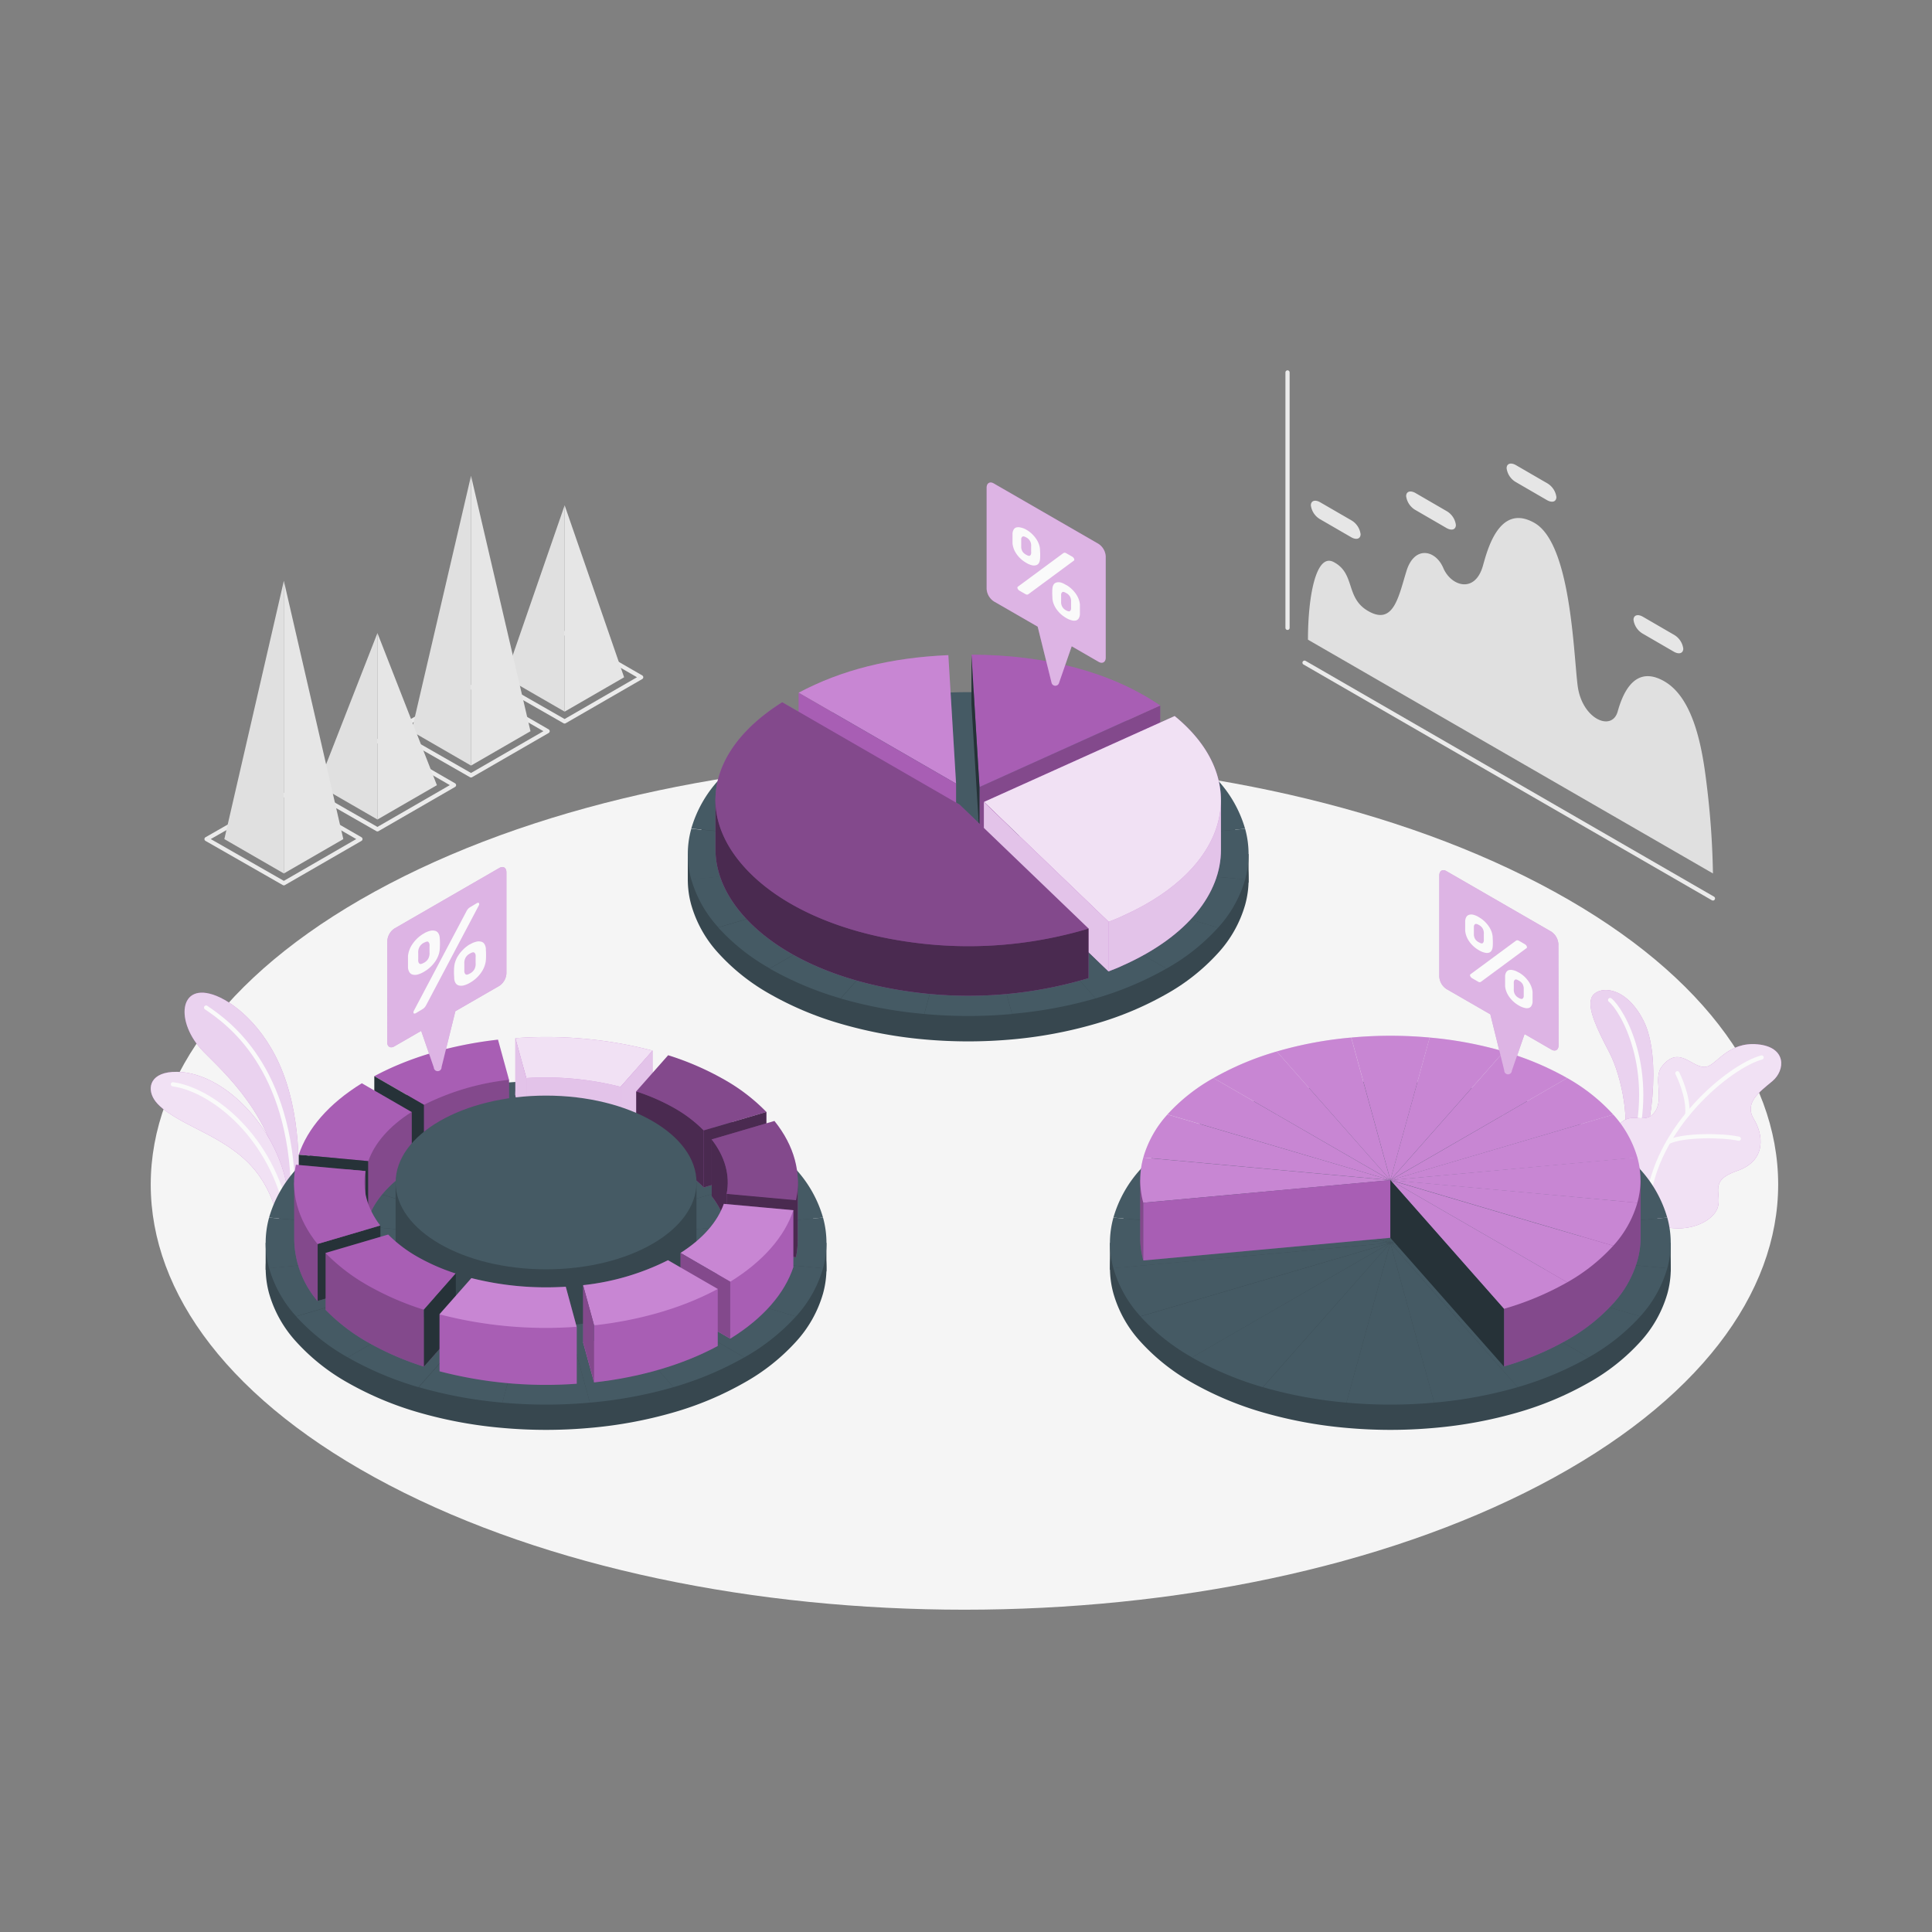 <svg xmlns="http://www.w3.org/2000/svg" viewBox="0 0 500 500"><rect x="0" y="0" width="500" height="500" fill="#808080" stroke="none"/><g id="freepik--Floor--inject-83"><path d="M100.69,384.34c82.24,43,215.58,43,297.82,0s82.24-112.62,0-155.58-215.58-43-297.82,0S18.45,341.37,100.69,384.34Z" style="fill:#f5f5f5"></path></g><g id="freepik--grey-charts--inject-83"><polygon points="146.12 186.71 165.94 175.27 146.12 163.83 126.12 175.27 146.12 186.71" style="fill:none;stroke:#ebebeb;stroke-linecap:round;stroke-linejoin:round;stroke-width:1.084px"></polygon><polygon points="130.73 175.28 146.13 130.77 146.13 184.17 130.73 175.28" style="fill:#e0e0e0"></polygon><polygon points="146.13 184.17 161.52 175.28 146.13 130.77 146.13 184.17" style="fill:#e6e6e6"></polygon><polygon points="121.9 200.67 141.72 189.23 121.9 177.79 101.9 189.23 121.9 200.67" style="fill:none;stroke:#ebebeb;stroke-linecap:round;stroke-linejoin:round;stroke-width:1.084px"></polygon><polygon points="106.51 189.24 121.9 123.14 121.9 198.13 106.51 189.24" style="fill:#e0e0e0"></polygon><polygon points="121.9 198.13 137.29 189.24 121.9 123.14 121.9 198.13" style="fill:#e6e6e6"></polygon><polygon points="97.68 214.63 117.5 203.19 97.68 191.75 77.67 203.19 97.68 214.63" style="fill:none;stroke:#ebebeb;stroke-linecap:round;stroke-linejoin:round;stroke-width:1.084px"></polygon><polygon points="82.29 203.2 97.68 163.83 97.68 212.09 82.29 203.2" style="fill:#e0e0e0"></polygon><polygon points="97.68 212.09 113.07 203.2 97.68 163.83 97.68 212.09" style="fill:#e6e6e6"></polygon><polygon points="73.46 228.59 93.28 217.15 73.46 205.71 53.45 217.15 73.46 228.59" style="fill:none;stroke:#ebebeb;stroke-linecap:round;stroke-linejoin:round;stroke-width:1.084px"></polygon><polygon points="58.06 217.16 73.46 150.32 73.46 226.05 58.06 217.16" style="fill:#e0e0e0"></polygon><polygon points="73.46 226.05 88.85 217.16 73.46 150.32 73.46 226.05" style="fill:#e6e6e6"></polygon><line x1="337.61" y1="171.5" x2="443.31" y2="232.52" style="fill:none;stroke:#ebebeb;stroke-linecap:round;stroke-miterlimit:10;stroke-width:1.084px"></line><path d="M443.31,226.05a214.9,214.9,0,0,0-1.61-22.91c-1-8.26-3-22.2-10.95-26.8s-10.95,3.72-12.1,7.81c-1.5,5.31-9.29,1.95-10.37-6.8s-1.79-36.63-11.13-42-12.35,7.58-13.41,11.2c-2.09,7.11-8.22,5.15-10.22.44s-7.46-5.86-9.52.77-3.33,14.24-10,10.33c-5.86-3.43-3.17-9.68-8.88-12.65-4.52-2.34-6.62,8.82-6.62,20.11Z" style="fill:#e0e0e0"></path><path d="M435.63,167.86c0,1.22-1.1,1.57-2.44.8l-8-4.64a4.9,4.9,0,0,1-2.44-3.61c0-1.21,1.1-1.57,2.44-.79l8,4.64A4.88,4.88,0,0,1,435.63,167.86Z" style="fill:#e6e6e6"></path><path d="M402.79,128.63c0,1.22-1.09,1.57-2.44.8l-8-4.64a4.87,4.87,0,0,1-2.44-3.61c0-1.21,1.09-1.57,2.44-.79l8,4.64A4.86,4.86,0,0,1,402.79,128.63Z" style="fill:#e6e6e6"></path><path d="M376.78,135.85c0,1.22-1.09,1.57-2.43.8l-8-4.64a4.87,4.87,0,0,1-2.44-3.61c0-1.21,1.09-1.57,2.44-.79l8,4.64A4.87,4.87,0,0,1,376.78,135.85Z" style="fill:#e6e6e6"></path><path d="M352.12,138.24c0,1.22-1.09,1.57-2.44.79l-8-4.63a4.89,4.89,0,0,1-2.43-3.61c0-1.21,1.09-1.57,2.43-.79l8,4.63A4.89,4.89,0,0,1,352.12,138.24Z" style="fill:#e6e6e6"></path><line x1="333.21" y1="162.49" x2="333.21" y2="96.38" style="fill:none;stroke:#ebebeb;stroke-linecap:round;stroke-miterlimit:10;stroke-width:1.084px"></line></g><g id="freepik--Plants--inject-83"><path d="M77,308.72s1.64-14.68-2.91-28.66C69.81,266.84,61.21,259.83,56,257.73c-9.85-3.93-10.73,6.92-3.35,14.43,5.41,5.52,18.43,16.9,20.67,36.2Z" style="fill:#BA68C8"></path><path d="M77,308.72s1.64-14.68-2.91-28.66C69.81,266.84,61.21,259.83,56,257.73c-9.85-3.93-10.73,6.92-3.35,14.43,5.41,5.52,18.43,16.9,20.67,36.2Z" style="fill:#fff;opacity:0.7"></path><path d="M53.34,260.76c5.95,4,21.94,15.55,22.52,47.85" style="fill:none;stroke:#fafafa;stroke-linecap:round;stroke-miterlimit:10;stroke-width:1.084px"></path><path d="M72.81,318.75c-3.06-14.8-9.31-20.17-20.48-25.89-4.78-2.44-10.38-5.16-12.4-8.27s-1-7.29,5.88-7.2c12.57.17,26.89,15.32,28.8,31.92Z" style="fill:#BA68C8"></path><path d="M72.81,318.75c-3.06-14.8-9.31-20.17-20.48-25.89-4.78-2.44-10.38-5.16-12.4-8.27s-1-7.29,5.88-7.2c12.57.17,26.89,15.32,28.8,31.92Z" style="fill:#fff;opacity:0.8"></path><path d="M44.75,280.61c9.49,1.29,24.48,12.35,29.24,32" style="fill:none;stroke:#fafafa;stroke-linecap:round;stroke-miterlimit:10;stroke-width:1.084px"></path><path d="M423.4,301.79c3.85-7.4,6.84-28.16,1.89-37.76s-12.31-8.83-13.45-5.72c-1,2.87,1.47,8,4.67,14.11s5.9,19.2,2.87,25.3Z" style="fill:#BA68C8"></path><path d="M423.4,301.79c3.85-7.4,6.84-28.16,1.89-37.76s-12.31-8.83-13.45-5.72c-1,2.87,1.47,8,4.67,14.11s5.9,19.2,2.87,25.3Z" style="fill:#fff;opacity:0.7"></path><path d="M416.7,258.81c3.15,2.53,12.17,18,5.86,39.23" style="fill:none;stroke:#fafafa;stroke-linecap:round;stroke-miterlimit:10;stroke-width:1.084px"></path><path d="M422.18,309.63c-2.32-4.64-7.4-12.32-3.94-17.59s7.08-.61,9.86-4.05-.4-9,2-12c4.64-5.9,8,.95,11.64.05,2.63-.65,5.56-6.48,13.13-5.77s7.19,6.71,3.82,9.53-7.37,5.63-4.77,9.86c2.3,3.75,3.49,10.68-4.38,13.37-7.52,2.57-3.8,5.83-5,9.51s-8.3,7.17-15.85,4.33Z" style="fill:#BA68C8"></path><path d="M422.18,309.63c-2.32-4.64-7.4-12.32-3.94-17.59s7.08-.61,9.86-4.05-.4-9,2-12c4.64-5.9,8,.95,11.64.05,2.63-.65,5.56-6.48,13.13-5.77s7.19,6.71,3.82,9.53-7.37,5.63-4.77,9.86c2.3,3.75,3.49,10.68-4.38,13.37-7.52,2.57-3.8,5.83-5,9.51s-8.3,7.17-15.85,4.33Z" style="fill:#fff;opacity:0.8"></path><path d="M455.91,273.67c-8.2,2.2-27.84,18.16-29.5,38.19" style="fill:none;stroke:#fafafa;stroke-linecap:round;stroke-miterlimit:10;stroke-width:1.084px"></path><path d="M450,294.7c-4.05-.92-14.34-1.05-18.19.82" style="fill:none;stroke:#fafafa;stroke-linecap:round;stroke-miterlimit:10;stroke-width:1.084px"></path><path d="M434.1,277.75s3,5.81,2.57,10.7" style="fill:none;stroke:#fafafa;stroke-linecap:round;stroke-miterlimit:10;stroke-width:1.084px"></path></g><g id="freepik--Charts--inject-83"><path d="M322.24,221a31.32,31.32,0,0,0-7-12.47A53,53,0,0,0,301.88,198a84.7,84.7,0,0,0-18.36-7.71,112.39,112.39,0,0,0-21.6-4,124.83,124.83,0,0,0-22.71,0,112.28,112.28,0,0,0-21.59,4A84.58,84.58,0,0,0,199.25,198a53.14,53.14,0,0,0-13.35,10.6,31.42,31.42,0,0,0-7,12.47,24.46,24.46,0,0,0,0,13.12,31.06,31.06,0,0,0,7,12.46,53.18,53.18,0,0,0,13.36,10.61,84.31,84.31,0,0,0,18.35,7.7A113.12,113.12,0,0,0,239.21,269a126.66,126.66,0,0,0,22.71,0,113.12,113.12,0,0,0,21.61-4.05,84.31,84.31,0,0,0,18.35-7.7h0a53,53,0,0,0,13.36-10.61,31.21,31.21,0,0,0,7-12.46A24.65,24.65,0,0,0,322.24,221Z" style="fill:#37474f"></path><polygon points="178 221.02 323.13 221.02 323.13 228.42 178 228.01 178 221.02" style="fill:#37474f"></polygon><path d="M239.21,179.66,250.55,221,217.62,183.7A112.28,112.28,0,0,1,239.21,179.66Z" style="fill:#455a64"></path><path d="M261.92,179.66,250.58,221h0l-11.34-41.36A124.83,124.83,0,0,1,261.92,179.66Z" style="fill:#455a64"></path><path d="M283.52,183.7,250.58,221l11.34-41.36A112.39,112.39,0,0,1,283.52,183.7Z" style="fill:#455a64"></path><path d="M315.23,202a31.43,31.43,0,0,1,7,12.48L250.59,221h0Z" style="fill:#455a64"></path><path d="M322.24,214.49a24.62,24.62,0,0,1,0,13.11L250.59,221Z" style="fill:#455a64"></path><path d="M322.24,227.6a31.31,31.31,0,0,1-7,12.47l-64.65-19Z" style="fill:#455a64"></path><path d="M315.24,240.07a53,53,0,0,1-13.36,10.6L250.57,221h0Z" style="fill:#455a64"></path><path d="M250.58,221.05l32.95,37.33a112.35,112.35,0,0,1-21.61,4l-11.35-41.36Z" style="fill:#455a64"></path><path d="M250.57,221.06l11.35,41.36a124.83,124.83,0,0,1-22.71,0Z" style="fill:#455a64"></path><path d="M250.55,221.05h0l-11.36,41.36a112.35,112.35,0,0,1-21.61-4Z" style="fill:#455a64"></path><path d="M250.55,221.05l-33,37.33a84.83,84.83,0,0,1-18.35-7.71Z" style="fill:#455a64"></path><path d="M250.54,221l-64.65,19a31.16,31.16,0,0,1-7-12.47Z" style="fill:#455a64"></path><path d="M250.54,221,178.9,227.6a24.42,24.42,0,0,1,0-13.11Z" style="fill:#455a64"></path><path d="M250.54,221h0l-71.64-6.55a31.52,31.52,0,0,1,7-12.48Z" style="fill:#455a64"></path><path d="M199.25,191.42,250.54,221,185.9,202A53.12,53.12,0,0,1,199.25,191.42Z" style="fill:#455a64"></path><path d="M301.88,191.42,250.58,221h0l32.94-37.32A84.23,84.23,0,0,1,301.88,191.42Z" style="fill:#455a64"></path><path d="M301.88,191.42A52.94,52.94,0,0,1,315.23,202l-64.64,19Z" style="fill:#455a64"></path><path d="M250.55,221h0l-51.32,29.63a53.16,53.16,0,0,1-13.36-10.6l64.65-19Z" style="fill:#455a64"></path><path d="M217.62,183.7,250.55,221h0l-51.3-29.62A84.11,84.11,0,0,1,217.62,183.7Z" style="fill:#455a64"></path><path d="M250.58,221.05l51.3,29.62a84.83,84.83,0,0,1-18.35,7.71Z" style="fill:#455a64"></path><path d="M206.68,179.28l40.75,23.52-2-33.25C230.44,170.19,217.71,173.39,206.68,179.28Z" style="fill:#BA68C8"></path><path d="M206.68,179.28l40.75,23.52-2-33.25C230.44,170.19,217.71,173.39,206.68,179.28Z" style="fill:#fff;opacity:0.2"></path><polygon points="247.43 202.8 247.43 215.64 206.68 192.11 206.68 179.28 247.43 202.8" style="fill:#BA68C8"></polygon><polygon points="247.43 202.8 247.43 215.64 206.68 192.11 206.68 179.28 247.43 202.8" style="opacity:0.1"></polygon><polygon points="300.26 182.58 253.49 203.68 253.49 216.51 300.26 195.41 300.26 182.58" style="fill:#BA68C8"></polygon><polygon points="300.26 182.58 253.49 203.68 253.49 216.51 300.26 195.41 300.26 182.58" style="opacity:0.3"></polygon><path d="M300.26,182.58c-12.59-8.57-29.38-13.09-48.84-13.15l1.25,20.79.82,13.46Z" style="fill:#BA68C8"></path><path d="M300.26,182.58c-12.59-8.57-29.38-13.09-48.84-13.15l1.25,20.79.82,13.46Z" style="opacity:0.1"></path><polygon points="251.41 169.43 251.41 182.26 253.49 216.51 253.49 203.68 251.41 169.43" style="fill:#263238"></polygon><path d="M263,228.39l23.91,23c1.34-.51,2.58-1,4-1.68,16.47-7.42,25.08-18.54,25.07-29.76v-12.7c-1.81-4.83-6.79-4.82-12-9.07l-48.83,22-.49.22Z" style="fill:#BA68C8"></path><path d="M263,228.39l23.91,23c1.34-.51,2.58-1,4-1.68,16.47-7.42,25.08-18.54,25.07-29.76v-12.7c-1.81-4.83-6.79-4.82-12-9.07l-48.83,22-.49.22Z" style="fill:#fff;opacity:0.6"></path><path d="M263,215.56l23.91,23c1.34-.51,2.58-1,4-1.69C318.48,224.42,324,201.62,304,185.31l-48.83,22-.49.22Z" style="fill:#BA68C8"></path><path d="M263,215.56l23.91,23c1.34-.51,2.58-1,4-1.69C318.48,224.42,324,201.62,304,185.31l-48.83,22-.49.22Z" style="fill:#fff;opacity:0.8"></path><polygon points="286.87 251.37 286.87 238.53 254.63 207.56 254.63 220.39 286.87 251.37" style="fill:#BA68C8"></polygon><polygon points="286.87 251.37 286.87 238.53 254.63 207.56 254.63 220.39 286.87 251.37" style="fill:#fff;opacity:0.6"></polygon><path d="M202.44,194.56c-6.87,4.33-14.5,7.06-17.28,12.32v12.84c0,6.69,3.11,13.47,9.56,19.67,9,8.63,23.25,14.73,40.18,17.16a107.91,107.91,0,0,0,46.82-3.41V240.31l-21.05-7.4L248.31,221Z" style="fill:#BA68C8"></path><path d="M202.44,194.56c-6.87,4.33-14.5,7.06-17.28,12.32v12.84c0,6.69,3.11,13.47,9.56,19.67,9,8.63,23.25,14.73,40.18,17.16a107.91,107.91,0,0,0,46.82-3.41V240.31l-21.05-7.4L248.31,221Z" style="opacity:0.6"></path><path d="M202.44,181.73c-19.74,12.42-22.92,30.22-7.72,44.82,9,8.64,23.25,14.73,40.18,17.17a108.07,108.07,0,0,0,46.82-3.41l-21.05-20.23-12.36-11.87Z" style="fill:#BA68C8"></path><path d="M202.44,181.73c-19.74,12.42-22.92,30.22-7.72,44.82,9,8.64,23.25,14.73,40.18,17.17a108.07,108.07,0,0,0,46.82-3.41l-21.05-20.23-12.36-11.87Z" style="opacity:0.3"></path><path d="M431.49,321.65a31.32,31.32,0,0,0-7-12.47,53,53,0,0,0-13.35-10.6,84.7,84.7,0,0,0-18.36-7.71,112.39,112.39,0,0,0-21.6-4,124.83,124.83,0,0,0-22.71,0,112.43,112.43,0,0,0-21.59,4,84.7,84.7,0,0,0-18.36,7.71,53,53,0,0,0-13.36,10.6,31.42,31.42,0,0,0-7,12.47,24.46,24.46,0,0,0,0,13.12,31.06,31.06,0,0,0,7,12.46,53.18,53.18,0,0,0,13.36,10.61,84.73,84.73,0,0,0,18.35,7.7,113.27,113.27,0,0,0,21.61,4,126.66,126.66,0,0,0,22.71,0,113.12,113.12,0,0,0,21.61-4,83.85,83.85,0,0,0,18.35-7.71h0a53,53,0,0,0,13.37-10.6,31.3,31.3,0,0,0,7-12.46A24.55,24.55,0,0,0,431.49,321.65Z" style="fill:#37474f"></path><polygon points="287.25 321.64 432.38 321.64 432.38 329.04 287.25 328.63 287.25 321.64" style="fill:#37474f"></polygon><path d="M348.46,280.28l11.35,41.36-32.94-37.32A112.43,112.43,0,0,1,348.46,280.28Z" style="fill:#455a64"></path><path d="M371.17,280.28l-11.34,41.36h0l-11.35-41.36A124.83,124.83,0,0,1,371.17,280.28Z" style="fill:#455a64"></path><path d="M392.77,284.32l-32.94,37.32,11.34-41.36A112.39,112.39,0,0,1,392.77,284.32Z" style="fill:#455a64"></path><path d="M424.48,302.63a31.36,31.36,0,0,1,7,12.48l-71.64,6.55h0Z" style="fill:#455a64"></path><path d="M431.49,315.11a24.52,24.52,0,0,1,0,13.11l-71.64-6.56Z" style="fill:#455a64"></path><path d="M431.49,328.22a31.4,31.4,0,0,1-7,12.47l-64.65-19Z" style="fill:#455a64"></path><path d="M424.5,340.69a53.44,53.44,0,0,1-13.37,10.6l-51.31-29.63h0Z" style="fill:#455a64"></path><path d="M359.83,321.67,392.78,359a113.11,113.11,0,0,1-21.61,4l-11.35-41.36Z" style="fill:#455a64"></path><path d="M359.82,321.68,371.17,363a125.74,125.74,0,0,1-22.71,0Z" style="fill:#455a64"></path><path d="M359.81,321.67h0L348.46,363a113.26,113.26,0,0,1-21.61-4Z" style="fill:#455a64"></path><path d="M359.81,321.67l-33,37.33a85.25,85.25,0,0,1-18.35-7.71Z" style="fill:#455a64"></path><path d="M359.79,321.66l-64.65,19a31.16,31.16,0,0,1-7-12.47Z" style="fill:#455a64"></path><path d="M359.79,321.66l-71.64,6.56a24.42,24.42,0,0,1,0-13.11Z" style="fill:#455a64"></path><path d="M359.79,321.65h0l-71.64-6.55a31.45,31.45,0,0,1,7-12.48Z" style="fill:#455a64"></path><path d="M308.51,292l51.28,29.61-64.64-19A53,53,0,0,1,308.51,292Z" style="fill:#455a64"></path><path d="M411.13,292l-51.3,29.61h0l32.94-37.32A84.23,84.23,0,0,1,411.13,292Z" style="fill:#455a64"></path><path d="M411.13,292a52.94,52.94,0,0,1,13.35,10.59l-64.63,19Z" style="fill:#455a64"></path><path d="M359.81,321.65h0L308.5,351.29a53.38,53.38,0,0,1-13.36-10.6l64.65-19Z" style="fill:#455a64"></path><path d="M326.87,284.32l32.94,37.32h0L308.51,292A84.23,84.23,0,0,1,326.87,284.32Z" style="fill:#455a64"></path><path d="M359.83,321.67l51.3,29.62A84.83,84.83,0,0,1,392.78,359Z" style="fill:#455a64"></path><path d="M295.89,305.41v20.78a22,22,0,0,1-.8-5.83V305.41Z" style="fill:#BA68C8"></path><path d="M295.89,305.41v20.78a22,22,0,0,1-.8-5.83V305.41Z" style="opacity:0.3"></path><path d="M359.79,305.43l-63.9,5.84a21.88,21.88,0,0,1,0-11.69Z" style="fill:#BA68C8"></path><path d="M359.79,305.41h0l-63.9-5.85a28.07,28.07,0,0,1,6.25-11.13Z" style="fill:#BA68C8"></path><path d="M314.05,279l45.74,26.41-57.65-17A47.41,47.41,0,0,1,314.05,279Z" style="fill:#BA68C8"></path><path d="M330.43,272.12l29.38,33.28h0L314.05,279A75.23,75.23,0,0,1,330.43,272.12Z" style="fill:#BA68C8"></path><path d="M349.69,268.52l10.12,36.88-29.38-33.28A99.82,99.82,0,0,1,349.69,268.52Z" style="fill:#BA68C8"></path><path d="M370,268.52,359.83,305.4h0l-10.12-36.88A110.57,110.57,0,0,1,370,268.52Z" style="fill:#BA68C8"></path><path d="M389.21,272.12,359.83,305.4,370,268.52A99.82,99.82,0,0,1,389.21,272.12Z" style="fill:#BA68C8"></path><g style="opacity:0.2"><path d="M359.79,305.43l-63.9,5.84a21.88,21.88,0,0,1,0-11.69Z" style="fill:#fff"></path><path d="M359.79,305.41h0l-63.9-5.85a28.07,28.07,0,0,1,6.25-11.13Z" style="fill:#fff"></path><path d="M314.05,279l45.74,26.41-57.65-17A47.41,47.41,0,0,1,314.05,279Z" style="fill:#fff"></path><path d="M330.43,272.12l29.38,33.28h0L314.05,279A75.23,75.23,0,0,1,330.43,272.12Z" style="fill:#fff"></path><path d="M349.69,268.52l10.12,36.88-29.38-33.28A99.82,99.82,0,0,1,349.69,268.52Z" style="fill:#fff"></path><path d="M370,268.52,359.83,305.4h0l-10.12-36.88A110.57,110.57,0,0,1,370,268.52Z" style="fill:#fff"></path><path d="M389.21,272.12,359.83,305.4,370,268.52A99.82,99.82,0,0,1,389.21,272.12Z" style="fill:#fff"></path></g><path d="M414,315.39l-9.59,9-7.29,6.89-6.95,6.54-.93.87v14.93a75.42,75.42,0,0,0,16.38-6.87,47.69,47.69,0,0,0,11.92-9.47,27.77,27.77,0,0,0,6.23-11.11,22,22,0,0,0,.81-5.83V305.42Z" style="fill:#BA68C8"></path><path d="M414,315.39l-9.59,9-7.29,6.89-6.95,6.54-.93.87v14.93a75.42,75.42,0,0,0,16.38-6.87,47.69,47.69,0,0,0,11.92-9.47,27.77,27.77,0,0,0,6.23-11.11,22,22,0,0,0,.81-5.83V305.42Z" style="opacity:0.3"></path><path d="M417.5,288.45a28.2,28.2,0,0,1,6.25,11.13l-63.91,5.85h0Z" style="fill:#BA68C8"></path><path d="M424.55,305.44a22.11,22.11,0,0,1-.81,5.84l-19.36-1.78-44.54-4.08,54.13-5,9.77-.89A22.16,22.16,0,0,1,424.55,305.44Z" style="fill:#BA68C8"></path><path d="M423.74,311.28a27.84,27.84,0,0,1-6.23,11.11l-20.42-6-37.25-11,44.54,4.08Z" style="fill:#BA68C8"></path><path d="M417.51,322.39a47.69,47.69,0,0,1-11.92,9.47l-15.45-8.94-30.29-17.48v0l37.25,11Z" style="fill:#BA68C8"></path><path d="M405.59,279l-45.76,26.42h0l29.38-33.28A75.65,75.65,0,0,1,405.59,279Z" style="fill:#BA68C8"></path><path d="M405.59,279a47.59,47.59,0,0,1,11.91,9.45l-57.66,17Z" style="fill:#BA68C8"></path><path d="M405.59,331.86a75.4,75.4,0,0,1-16.38,6.86l-29.36-33.28,30.29,17.48Z" style="fill:#BA68C8"></path><g style="opacity:0.2"><path d="M417.5,288.45a28.2,28.2,0,0,1,6.25,11.13l-63.91,5.85h0Z" style="fill:#fff"></path><path d="M424.55,305.44a22.11,22.11,0,0,1-.81,5.84l-19.36-1.78-44.54-4.08,54.13-5,9.77-.89A22.16,22.16,0,0,1,424.55,305.44Z" style="fill:#fff"></path><path d="M423.74,311.28a27.84,27.84,0,0,1-6.23,11.11l-20.42-6-37.25-11,44.54,4.08Z" style="fill:#fff"></path><path d="M417.51,322.39a47.69,47.69,0,0,1-11.92,9.47l-15.45-8.94-30.29-17.48v0l37.25,11Z" style="fill:#fff"></path><path d="M405.59,279l-45.76,26.42h0l29.38-33.28A75.65,75.65,0,0,1,405.59,279Z" style="fill:#fff"></path><path d="M405.59,279a47.59,47.59,0,0,1,11.91,9.45l-57.66,17Z" style="fill:#fff"></path><path d="M405.59,331.86a75.4,75.4,0,0,1-16.38,6.86l-29.36-33.28,30.29,17.48Z" style="fill:#fff"></path></g><polygon points="389.22 338.73 389.22 353.66 359.81 320.34 359.81 305.4 389.22 338.73" style="fill:#263238"></polygon><polygon points="359.81 320.34 295.89 326.21 295.89 311.27 359.81 305.4 359.81 320.34" style="fill:#BA68C8"></polygon><polygon points="359.81 320.34 295.89 326.21 295.89 311.27 359.81 305.4 359.81 320.34" style="opacity:0.1"></polygon><path d="M213,321.65a31.32,31.32,0,0,0-7-12.47,53.14,53.14,0,0,0-13.35-10.6,84.58,84.58,0,0,0-18.37-7.71,112.28,112.28,0,0,0-21.59-4,124.83,124.83,0,0,0-22.71,0,112.53,112.53,0,0,0-21.6,4A84.7,84.7,0,0,0,90,298.58a53,53,0,0,0-13.35,10.6,31.32,31.32,0,0,0-7,12.47,24.65,24.65,0,0,0,0,13.12,31.21,31.21,0,0,0,7,12.46A53,53,0,0,0,90,357.84a84.31,84.31,0,0,0,18.35,7.7,113.12,113.12,0,0,0,21.61,4,126.66,126.66,0,0,0,22.71,0,113.12,113.12,0,0,0,21.61-4,83.85,83.85,0,0,0,18.35-7.71h0A52.93,52.93,0,0,0,206,347.23a31.21,31.21,0,0,0,7-12.46A24.65,24.65,0,0,0,213,321.65Z" style="fill:#37474f"></path><polygon points="68.75 321.64 213.88 321.64 213.88 329.04 68.75 328.63 68.75 321.64" style="fill:#37474f"></polygon><path d="M130,280.28l11.34,41.36-32.94-37.32A112.53,112.53,0,0,1,130,280.28Z" style="fill:#455a64"></path><path d="M152.67,280.28l-11.34,41.36h0L130,280.28A124.83,124.83,0,0,1,152.67,280.28Z" style="fill:#455a64"></path><path d="M174.26,284.32l-32.93,37.32,11.34-41.36A112.28,112.28,0,0,1,174.26,284.32Z" style="fill:#455a64"></path><path d="M206,302.63a31.36,31.36,0,0,1,7,12.48l-71.65,6.55h0Z" style="fill:#455a64"></path><path d="M213,315.11a24.62,24.62,0,0,1,0,13.11l-71.65-6.56Z" style="fill:#455a64"></path><path d="M213,328.22a31.31,31.31,0,0,1-7,12.47l-64.65-19Z" style="fill:#455a64"></path><path d="M206,340.69a53.38,53.38,0,0,1-13.36,10.6l-51.32-29.63h0Z" style="fill:#455a64"></path><path d="M141.33,321.67,174.28,359a113.11,113.11,0,0,1-21.61,4l-11.36-41.36Z" style="fill:#455a64"></path><path d="M141.31,321.68,152.67,363A125.74,125.74,0,0,1,130,363Z" style="fill:#455a64"></path><path d="M141.3,321.67h0L130,363a113.11,113.11,0,0,1-21.61-4Z" style="fill:#455a64"></path><path d="M141.3,321.67l-33,37.33A84.83,84.83,0,0,1,90,351.29Z" style="fill:#455a64"></path><path d="M141.29,321.66l-64.65,19a31.31,31.31,0,0,1-7-12.47Z" style="fill:#455a64"></path><path d="M141.29,321.66l-71.65,6.56a24.62,24.62,0,0,1,0-13.11Z" style="fill:#455a64"></path><path d="M141.29,321.65h0l-71.65-6.55a31.36,31.36,0,0,1,7-12.48Z" style="fill:#455a64"></path><path d="M90,292l51.29,29.61-64.64-19A52.94,52.94,0,0,1,90,292Z" style="fill:#455a64"></path><path d="M192.63,292l-51.3,29.61h0l32.93-37.32A84.11,84.11,0,0,1,192.63,292Z" style="fill:#455a64"></path><path d="M192.63,292A53.12,53.12,0,0,1,206,302.63l-64.64,19Z" style="fill:#455a64"></path><path d="M141.3,321.65h0L90,351.29a53.2,53.2,0,0,1-13.36-10.6l64.65-19Z" style="fill:#455a64"></path><path d="M108.36,284.32l32.94,37.32h0L90,292A84.23,84.23,0,0,1,108.36,284.32Z" style="fill:#455a64"></path><path d="M141.33,321.67l51.3,29.62A84.83,84.83,0,0,1,174.28,359Z" style="fill:#455a64"></path><path d="M160.61,296l8.27-9.38c0-11-13.44-11.27-19.38-11.8s-16.13-3.94-16.13,8.58l2.84,10.36A79,79,0,0,1,160.61,296Z" style="fill:#BA68C8"></path><path d="M160.61,296l8.27-9.38c0-11-13.44-11.27-19.38-11.8s-16.13-3.94-16.13,8.58l2.84,10.36A79,79,0,0,1,160.61,296Z" style="fill:#fff;opacity:0.6"></path><path d="M160.61,281.27l8.27-9.37a109.08,109.08,0,0,0-35.51-3.22L136.21,279A79,79,0,0,1,160.61,281.27Z" style="fill:#BA68C8"></path><path d="M160.61,281.27l8.27-9.37a109.08,109.08,0,0,0-35.51-3.22L136.21,279A79,79,0,0,1,160.61,281.27Z" style="fill:#fff;opacity:0.8"></path><polygon points="136.21 279.04 136.21 293.78 133.37 283.42 133.37 268.68 136.21 279.04" style="fill:#BA68C8"></polygon><polygon points="168.88 271.9 160.61 281.27 160.61 296.02 168.88 286.64 168.88 271.9" style="fill:#BA68C8"></polygon><g style="opacity:0.6"><polygon points="136.21 279.04 136.21 293.78 133.37 283.42 133.37 268.68 136.21 279.04" style="fill:#fff"></polygon><polygon points="168.88 271.9 160.61 281.27 160.61 296.02 168.88 286.64 168.88 271.9" style="fill:#fff"></polygon></g><path d="M164.65,282.46V297.2a54.21,54.21,0,0,1,9.94,4.35,35.2,35.2,0,0,1,7.53,5.74l16.22-4.77a49.06,49.06,0,0,0-10.91-8.38C183,291.6,178.26,281.3,164.65,282.46Z" style="fill:#BA68C8"></path><path d="M164.65,282.46V297.2a54.21,54.21,0,0,1,9.94,4.35,35.2,35.2,0,0,1,7.53,5.74l16.22-4.77a49.06,49.06,0,0,0-10.91-8.38C183,291.6,178.26,281.3,164.65,282.46Z" style="opacity:0.6"></path><path d="M172.92,273.1l-8.27,9.36a52.88,52.88,0,0,1,9.94,4.35,35.2,35.2,0,0,1,7.53,5.74l16.22-4.77a48.47,48.47,0,0,0-10.91-8.38A73.94,73.94,0,0,0,172.92,273.1Z" style="fill:#BA68C8"></path><path d="M172.92,273.1l-8.27,9.36a52.88,52.88,0,0,1,9.94,4.35,35.2,35.2,0,0,1,7.53,5.74l16.22-4.77a48.47,48.47,0,0,0-10.91-8.38A73.94,73.94,0,0,0,172.92,273.1Z" style="opacity:0.3"></path><polygon points="182.12 292.55 198.34 287.77 198.34 302.52 182.12 307.29 182.12 292.55" style="fill:#BA68C8"></polygon><polygon points="182.12 292.55 198.34 287.77 198.34 302.52 182.12 307.29 182.12 292.55" style="opacity:0.6"></polygon><path d="M206.48,305.63H201c-.2-.26-.37-.52-.57-.78l-16.24-10v14.75c3.46,4.45,4.77,9.31,3.87,14.08L206,325.35a22.28,22.28,0,0,0,.45-4.52h0Z" style="fill:#BA68C8"></path><path d="M206.48,305.63H201c-.2-.26-.37-.52-.57-.78l-16.24-10v14.75c3.46,4.45,4.77,9.31,3.87,14.08L206,325.35a22.28,22.28,0,0,0,.45-4.52h0Z" style="opacity:0.6"></path><path d="M188.05,309,206,310.61c1.46-6.93-.39-14.06-5.58-20.5l-16.24,4.77C187.64,299.33,189,304.2,188.05,309Z" style="fill:#BA68C8"></path><path d="M188.05,309,206,310.61c1.46-6.93-.39-14.06-5.58-20.5l-16.24,4.77C187.64,299.33,189,304.2,188.05,309Z" style="opacity:0.3"></path><polygon points="206 310.61 206 325.36 188.05 323.71 188.05 308.97 206 310.61" style="fill:#BA68C8"></polygon><polygon points="206 310.61 206 325.36 188.05 323.71 188.05 308.97 206 310.61" style="opacity:0.6"></polygon><path d="M131.73,294.2V279.45c-10-4.61-28.62.07-34.86,13.8l12.84,7.42A64.82,64.82,0,0,1,131.73,294.2Z" style="fill:#BA68C8"></path><path d="M131.73,294.2V279.45c-10-4.61-28.62.07-34.86,13.8l12.84,7.42A64.82,64.82,0,0,1,131.73,294.2Z" style="opacity:0.3"></path><path d="M131.73,279.45l-2.85-10.39c-12.09,1.36-23.16,4.69-32,9.45l12.84,7.41A64.82,64.82,0,0,1,131.73,279.45Z" style="fill:#BA68C8"></path><path d="M131.73,279.45l-2.85-10.39c-12.09,1.36-23.16,4.69-32,9.45l12.84,7.41A64.82,64.82,0,0,1,131.73,279.45Z" style="opacity:0.1"></path><polygon points="109.71 285.92 109.71 300.67 96.87 293.25 96.87 278.51 109.71 285.92" style="fill:#263238"></polygon><path d="M96.28,287.78l-2.64,7.31c-8.63,5.34-14.08,11.77-16.32,18.5l18,1.64c1.65-4.61,5.41-9,11.23-12.7V287.78Z" style="fill:#BA68C8"></path><path d="M96.28,287.78l-2.64,7.31c-8.63,5.34-14.08,11.77-16.32,18.5l18,1.64c1.65-4.61,5.41-9,11.23-12.7V287.78Z" style="opacity:0.3"></path><path d="M106.51,287.78l-12.87-7.43c-8.63,5.33-14.08,11.77-16.32,18.49l18,1.65C96.93,295.88,100.69,291.48,106.51,287.78Z" style="fill:#BA68C8"></path><path d="M106.51,287.78l-12.87-7.43c-8.63,5.33-14.08,11.77-16.32,18.49l18,1.65C96.93,295.88,100.69,291.48,106.51,287.78Z" style="opacity:0.1"></path><polygon points="77.32 298.84 77.32 313.59 95.28 315.23 95.28 300.49 77.32 298.84" style="fill:#263238"></polygon><path d="M94.57,317.82V303.07l-5.34-.48L76.15,306v14.73h0a25.16,25.16,0,0,0,6,15.95l16.24-4.77C95,327.46,93.68,322.59,94.57,317.82Z" style="fill:#BA68C8"></path><path d="M94.57,317.82V303.07l-5.34-.48L76.15,306v14.73h0a25.16,25.16,0,0,0,6,15.95l16.24-4.77C95,327.46,93.68,322.59,94.57,317.82Z" style="opacity:0.3"></path><polygon points="82.21 321.94 98.45 317.16 98.45 331.91 82.21 336.68 82.21 321.94" style="fill:#263238"></polygon><path d="M94.58,303.07l-18-1.64c-1.46,6.94.39,14.06,5.58,20.51l16.24-4.78C95,312.71,93.68,307.84,94.58,303.07Z" style="fill:#BA68C8"></path><path d="M94.58,303.07l-18-1.64c-1.46,6.94.39,14.06,5.58,20.51l16.24-4.78C95,312.71,93.68,307.84,94.58,303.07Z" style="opacity:0.1"></path><path d="M113.79,336.66c-7.61-4.39-11.41-10.14-11.41-15.89V306h77.87v14.74c0,5.76-3.8,11.51-11.41,15.9C153.64,345.44,129,345.44,113.79,336.66Z" style="fill:#37474f"></path><ellipse cx="141.32" cy="306.02" rx="38.93" ry="22.48" style="fill:#455a64"></ellipse><path d="M109.71,340.88V339L84.28,324.27V339a48.84,48.84,0,0,0,10.92,8.38,73.94,73.94,0,0,0,14.51,6.3l8.26-9.36A56,56,0,0,1,109.71,340.88Z" style="fill:#BA68C8"></path><path d="M109.71,340.88V339L84.28,324.27V339a48.84,48.84,0,0,0,10.92,8.38,73.94,73.94,0,0,0,14.51,6.3l8.26-9.36A56,56,0,0,1,109.71,340.88Z" style="opacity:0.3"></path><path d="M108,325.23a35.17,35.17,0,0,1-7.54-5.73l-16.22,4.77a49.13,49.13,0,0,0,10.92,8.38,74.54,74.54,0,0,0,14.51,6.3l8.26-9.37A52.78,52.78,0,0,1,108,325.23Z" style="fill:#BA68C8"></path><path d="M108,325.23a35.17,35.17,0,0,1-7.54-5.73l-16.22,4.77a49.13,49.13,0,0,0,10.92,8.38,74.54,74.54,0,0,0,14.51,6.3l8.26-9.37A52.78,52.78,0,0,1,108,325.23Z" style="opacity:0.1"></path><polygon points="109.71 353.69 109.71 338.95 117.97 329.58 117.97 344.33 109.71 353.69" style="fill:#263238"></polygon><path d="M113.75,340.14v14.75a109.08,109.08,0,0,0,35.51,3.22V343.37Z" style="fill:#BA68C8"></path><path d="M113.75,340.14v14.75a109.08,109.08,0,0,0,35.51,3.22V343.37Z" style="opacity:0.1"></path><path d="M122,330.77l-8.27,9.37a109.35,109.35,0,0,0,35.51,3.23L146.42,333A79,79,0,0,1,122,330.77Z" style="fill:#BA68C8"></path><path d="M122,330.77l-8.27,9.37a109.35,109.35,0,0,0,35.51,3.23L146.42,333A79,79,0,0,1,122,330.77Z" style="fill:#fff;opacity:0.2"></path><path d="M176.12,339,189,346.44c8.63-5.33,14.08-11.77,16.32-18.5V313.2l-18,13.1C185.7,330.91,181.94,335.31,176.12,339Z" style="fill:#BA68C8"></path><path d="M176.12,339,189,346.44c8.63-5.33,14.08-11.77,16.32-18.5V313.2l-18,13.1C185.7,330.91,181.94,335.31,176.12,339Z" style="opacity:0.1"></path><path d="M176.12,324.26,189,331.7c8.63-5.34,14.08-11.77,16.32-18.5l-18-1.64C185.7,316.17,181.94,320.56,176.12,324.26Z" style="fill:#BA68C8"></path><path d="M176.12,324.26,189,331.7c8.63-5.34,14.08-11.77,16.32-18.5l-18-1.64C185.7,316.17,181.94,320.56,176.12,324.26Z" style="fill:#fff;opacity:0.2"></path><polygon points="188.99 331.7 188.99 346.44 176.12 339.01 176.12 324.26 188.99 331.7" style="fill:#BA68C8"></polygon><polygon points="188.99 331.7 188.99 346.44 176.12 339.01 176.12 324.26 188.99 331.7" style="opacity:0.3"></polygon><path d="M153.75,343v4c-.95.15-1.89.28-2.85.39l2.85,10.38c11.65-1.3,22.79-4.45,32-9.43V333.55Z" style="fill:#BA68C8"></path><path d="M153.75,343v4c-.95.15-1.89.28-2.85.39l2.85,10.38c11.65-1.3,22.79-4.45,32-9.43V333.55Z" style="opacity:0.1"></path><path d="M150.9,332.6,153.75,343c11.65-1.3,22.79-4.44,32-9.42l-12.87-7.44A64.1,64.1,0,0,1,150.9,332.6Z" style="fill:#BA68C8"></path><path d="M150.9,332.6,153.75,343c11.65-1.3,22.79-4.44,32-9.42l-12.87-7.44A64.1,64.1,0,0,1,150.9,332.6Z" style="fill:#fff;opacity:0.2"></path><polygon points="153.75 342.97 153.75 357.71 150.9 347.35 150.9 332.6 153.75 342.97" style="fill:#BA68C8"></polygon><polygon points="153.75 342.97 153.75 357.71 150.9 347.35 150.9 332.6 153.75 342.97" style="opacity:0.3"></polygon></g><g id="freepik--speech-bubbles--inject-83"><path d="M403.31,244.34a4.16,4.16,0,0,0-1.87-3.25l-27.08-15.63c-1-.6-1.87-.11-1.87,1.09v26.17a4.14,4.14,0,0,0,1.87,3.25l11.34,6.54L389.28,277a1,1,0,0,0,2,.09l3.28-9.47,6.93,4c1,.6,1.87.11,1.87-1.08Z" style="fill:#BA68C8"></path><path d="M403.31,244.34a4.16,4.16,0,0,0-1.87-3.25l-27.08-15.63c-1-.6-1.87-.11-1.87,1.09v26.17a4.14,4.14,0,0,0,1.87,3.25l11.34,6.54L389.28,277a1,1,0,0,0,2,.09l3.28-9.47,6.93,4c1,.6,1.87.11,1.87-1.08Z" style="fill:#fff;opacity:0.5"></path><path d="M382.75,237.38a7.54,7.54,0,0,1,1.52,1.14,8.14,8.14,0,0,1,1.09,1.31,6.45,6.45,0,0,1,.67,1.34,5.14,5.14,0,0,1,.27,1.24c0,.43.05.88.05,1.35s0,.9-.05,1.3a2.3,2.3,0,0,1-.27.92,1.29,1.29,0,0,1-.67.57,2.06,2.06,0,0,1-1.09,0,5,5,0,0,1-1.52-.63,7.59,7.59,0,0,1-1.53-1.13,7.11,7.11,0,0,1-1.08-1.29,5.73,5.73,0,0,1-.95-2.59c0-.43,0-.88,0-1.35s0-.9,0-1.29a2.47,2.47,0,0,1,.28-.93,1.22,1.22,0,0,1,.67-.57,2.11,2.11,0,0,1,1.08-.05A4.75,4.75,0,0,1,382.75,237.38Zm9.56,6.09a.68.68,0,0,1,.35-.13,1.06,1.06,0,0,1,.51.17l1.43.83a1.37,1.37,0,0,1,.42.37.78.78,0,0,1,.15.44.44.44,0,0,1,0,.1.36.36,0,0,1-.07.1l-11.78,8.7a.74.74,0,0,1-.35.14,1,1,0,0,1-.51-.18l-1.43-.82a1.3,1.3,0,0,1-.42-.38.76.76,0,0,1-.16-.43.26.26,0,0,1,0-.11.23.23,0,0,1,.07-.1Zm-8.3,0a2.29,2.29,0,0,0,0-.44v-1.29a2.74,2.74,0,0,0,0-.47,2.53,2.53,0,0,0-.31-1,2.41,2.41,0,0,0-.95-.88c-.46-.27-.78-.34-1-.22a.83.83,0,0,0-.31.63c0,.09,0,.23,0,.44s0,.41,0,.63,0,.44,0,.65,0,.37,0,.48a2.71,2.71,0,0,0,.31,1,2.44,2.44,0,0,0,1,.88c.46.27.78.34.95.22A.8.8,0,0,0,384,243.5Zm9.06,8.21a7.62,7.62,0,0,1,1.53,1.14,8,8,0,0,1,1.08,1.31,5.6,5.6,0,0,1,.67,1.34,5.73,5.73,0,0,1,.28,1.24c0,.43,0,.88,0,1.35s0,.9,0,1.3a2.42,2.42,0,0,1-.28.92,1.14,1.14,0,0,1-.67.57,1.92,1.92,0,0,1-1.08,0,5.06,5.06,0,0,1-1.53-.63,7.51,7.51,0,0,1-1.52-1.13,7.62,7.62,0,0,1-1.09-1.29,6.21,6.21,0,0,1-.67-1.34,5.25,5.25,0,0,1-.27-1.24c0-.44,0-.89,0-1.36s0-.9,0-1.29a2.3,2.3,0,0,1,.27-.93,1.25,1.25,0,0,1,.67-.57,2.28,2.28,0,0,1,1.09,0A4.71,4.71,0,0,1,393.07,251.71Zm1.27,6.12a4,4,0,0,0,0-.44V256.1c0-.2,0-.36,0-.46a2.9,2.9,0,0,0-.31-1,2.52,2.52,0,0,0-1-.88c-.46-.27-.78-.34-.95-.22a.83.83,0,0,0-.31.63,3.16,3.16,0,0,0,0,.44c0,.2,0,.41,0,.63s0,.44,0,.66a3.93,3.93,0,0,0,0,.47,2.48,2.48,0,0,0,.31,1,2.34,2.34,0,0,0,.95.88c.46.27.78.34,1,.22A.87.87,0,0,0,394.34,257.83Z" style="fill:#fafafa"></path><path d="M286.16,144a4.17,4.17,0,0,0-1.87-3.25l-27.08-15.62c-1-.6-1.87-.12-1.87,1.08v26.17a4.17,4.17,0,0,0,1.87,3.26l11.34,6.54,3.58,14.46a1,1,0,0,0,1.95.09l3.28-9.47,6.93,4c1,.6,1.87.12,1.87-1.08Z" style="fill:#BA68C8"></path><path d="M286.16,144a4.17,4.17,0,0,0-1.87-3.25l-27.08-15.62c-1-.6-1.87-.12-1.87,1.08v26.17a4.17,4.17,0,0,0,1.87,3.26l11.34,6.54,3.58,14.46a1,1,0,0,0,1.95.09l3.28-9.47,6.93,4c1,.6,1.87.12,1.87-1.08Z" style="fill:#fff;opacity:0.5"></path><path d="M265.6,137.08a7.54,7.54,0,0,1,1.52,1.14,8.6,8.6,0,0,1,1.09,1.31,6,6,0,0,1,.67,1.34,5.14,5.14,0,0,1,.27,1.24c0,.43.05.88.05,1.35s0,.9-.05,1.3a2.3,2.3,0,0,1-.27.93,1.2,1.2,0,0,1-.67.56,2.05,2.05,0,0,1-1.09.05,4.83,4.83,0,0,1-1.52-.64,7.23,7.23,0,0,1-1.53-1.13,7.11,7.11,0,0,1-1.08-1.29,5.6,5.6,0,0,1-.67-1.34,5.73,5.73,0,0,1-.28-1.24c0-.44,0-.89,0-1.35s0-.91,0-1.3a2.47,2.47,0,0,1,.28-.93,1.22,1.22,0,0,1,.67-.57,2.23,2.23,0,0,1,1.08,0A4.75,4.75,0,0,1,265.6,137.08Zm9.56,6.09a.79.79,0,0,1,.35-.13,1,1,0,0,1,.51.18l1.43.82a1.51,1.51,0,0,1,.42.37.8.8,0,0,1,.15.44.52.52,0,0,1,0,.11.61.61,0,0,1-.07.1l-11.78,8.7a.79.79,0,0,1-.35.13,1,1,0,0,1-.51-.18l-1.43-.82a1.27,1.27,0,0,1-.42-.37.8.8,0,0,1-.15-.44.18.18,0,0,1,0-.1.26.26,0,0,1,.07-.11Zm-8.3,0a2.22,2.22,0,0,0,0-.44v-1.29a2.61,2.61,0,0,0,0-.46,2.43,2.43,0,0,0-.31-1,2.36,2.36,0,0,0-.95-.89c-.46-.26-.78-.34-1-.21a.87.87,0,0,0-.31.63c0,.08,0,.23,0,.43s0,.41,0,.64,0,.44,0,.65,0,.37,0,.47a2.78,2.78,0,0,0,.31,1,2.44,2.44,0,0,0,1,.88c.46.27.78.34.95.22A.8.8,0,0,0,266.86,143.2Zm9.06,8.21a7.29,7.29,0,0,1,1.53,1.15,7.52,7.52,0,0,1,1.08,1.3,5.78,5.78,0,0,1,.67,1.34,5.86,5.86,0,0,1,.28,1.24c0,.44,0,.89,0,1.36s0,.9,0,1.29a2.47,2.47,0,0,1-.28.93,1.22,1.22,0,0,1-.67.57,2,2,0,0,1-1.08,0,5.06,5.06,0,0,1-1.53-.63,8.23,8.23,0,0,1-1.52-1.13,8.09,8.09,0,0,1-1.09-1.3,6.45,6.45,0,0,1-.67-1.34,5.14,5.14,0,0,1-.27-1.24c0-.43-.05-.88-.05-1.35s0-.9.05-1.3a2.34,2.34,0,0,1,.27-.93,1.27,1.27,0,0,1,.67-.56,2.15,2.15,0,0,1,1.09-.06A4.86,4.86,0,0,1,275.92,151.41Zm1.27,6.12a4,4,0,0,0,0-.44V155.8c0-.2,0-.36,0-.46a2.6,2.6,0,0,0-.31-1,2.46,2.46,0,0,0-1-.89c-.46-.26-.78-.34-.95-.21a.8.8,0,0,0-.31.63,2.83,2.83,0,0,0,0,.43c0,.2,0,.41,0,.64s0,.44,0,.65a3.73,3.73,0,0,0,0,.47,2.43,2.43,0,0,0,.31,1,2.36,2.36,0,0,0,.95.89q.69.39,1,.21A.83.83,0,0,0,277.19,157.53Z" style="fill:#fafafa"></path><path d="M100.24,243.53a4.16,4.16,0,0,1,1.87-3.25l27.08-15.63c1-.6,1.87-.11,1.87,1.09v26.17a4.14,4.14,0,0,1-1.87,3.25l-11.34,6.54-3.58,14.47a1,1,0,0,1-2,.09L109,266.79l-6.93,4c-1,.6-1.87.11-1.87-1.08Z" style="fill:#BA68C8"></path><g style="opacity:0.5"><path d="M100.24,243.53a4.16,4.16,0,0,1,1.87-3.25l27.08-15.63c1-.6,1.87-.11,1.87,1.09v26.17a4.14,4.14,0,0,1-1.87,3.25l-11.34,6.54-3.58,14.47a1,1,0,0,1-2,.09L109,266.79l-6.93,4c-1,.6-1.87.11-1.87-1.08Z" style="fill:#fff"></path></g><path d="M109.7,241.58a5.52,5.52,0,0,1,1.76-.71,2.58,2.58,0,0,1,1.26.06,1.43,1.43,0,0,1,.77.66,2.62,2.62,0,0,1,.31,1.07q.06.69.06,1.5t-.06,1.56a6,6,0,0,1-.31,1.44,6.93,6.93,0,0,1-.77,1.54,8.65,8.65,0,0,1-1.26,1.5,9.06,9.06,0,0,1-1.76,1.31,6.09,6.09,0,0,1-1.77.73,2.44,2.44,0,0,1-1.25-.05,1.43,1.43,0,0,1-.77-.66,2.63,2.63,0,0,1-.32-1.07c0-.46,0-1,0-1.5s0-1.06,0-1.56a6.08,6.08,0,0,1,.32-1.44,6.52,6.52,0,0,1,.77-1.54,9.53,9.53,0,0,1,1.25-1.51A9.1,9.1,0,0,1,109.7,241.58Zm11-5.71a3.91,3.91,0,0,1,.4-.62,2.27,2.27,0,0,1,.59-.48l1.66-1a.65.65,0,0,1,.48-.12c.12,0,.18.13.18.29a.61.61,0,0,1,0,.16l-.08.21-13.62,25.78a3.79,3.79,0,0,1-.4.61,2.12,2.12,0,0,1-.59.48l-1.65,1a.68.68,0,0,1-.49.12c-.12,0-.18-.13-.18-.29a.61.61,0,0,1,0-.16l.08-.21ZM111.16,247a3.57,3.57,0,0,0,0-.54v-1.49a3,3,0,0,0,0-.51,1,1,0,0,0-.36-.73c-.2-.14-.57,0-1.1.25a2.67,2.67,0,0,0-1.46,2.17,3.45,3.45,0,0,0,0,.55c0,.24,0,.49,0,.75s0,.5,0,.74a2.67,2.67,0,0,0,0,.5.92.92,0,0,0,.36.73c.2.14.56.05,1.1-.25a2.76,2.76,0,0,0,1.1-1A3,3,0,0,0,111.16,247Zm10.47-2.6a5.76,5.76,0,0,1,1.77-.72,2.54,2.54,0,0,1,1.25.06,1.43,1.43,0,0,1,.77.66,2.63,2.63,0,0,1,.32,1.07c0,.46.05,1,.05,1.5s0,1.06-.05,1.56a6,6,0,0,1-.32,1.44,6.77,6.77,0,0,1-.77,1.55,8.82,8.82,0,0,1-3,2.8,5.88,5.88,0,0,1-1.76.73,2.37,2.37,0,0,1-1.26-.05,1.39,1.39,0,0,1-.77-.66,2.58,2.58,0,0,1-.31-1.07c0-.45-.06-1-.06-1.49s0-1.07.06-1.57a5.86,5.86,0,0,1,.31-1.43,7,7,0,0,1,.77-1.55,9.09,9.09,0,0,1,1.26-1.51A8.34,8.34,0,0,1,121.63,244.37Zm1.46,5.38a3.57,3.57,0,0,0,0-.54v-1.48a3,3,0,0,0,0-.51.91.91,0,0,0-.36-.73c-.2-.14-.56-.06-1.1.25a2.82,2.82,0,0,0-1.1,1,3.14,3.14,0,0,0-.36,1.15,5.05,5.05,0,0,0,0,.54c0,.25,0,.5,0,.75s0,.51,0,.74a4,4,0,0,0,0,.5,1,1,0,0,0,.36.73c.2.14.57.06,1.1-.25a2.75,2.75,0,0,0,1.1-1A2.8,2.8,0,0,0,123.09,249.75Z" style="fill:#fafafa"></path></g></svg>